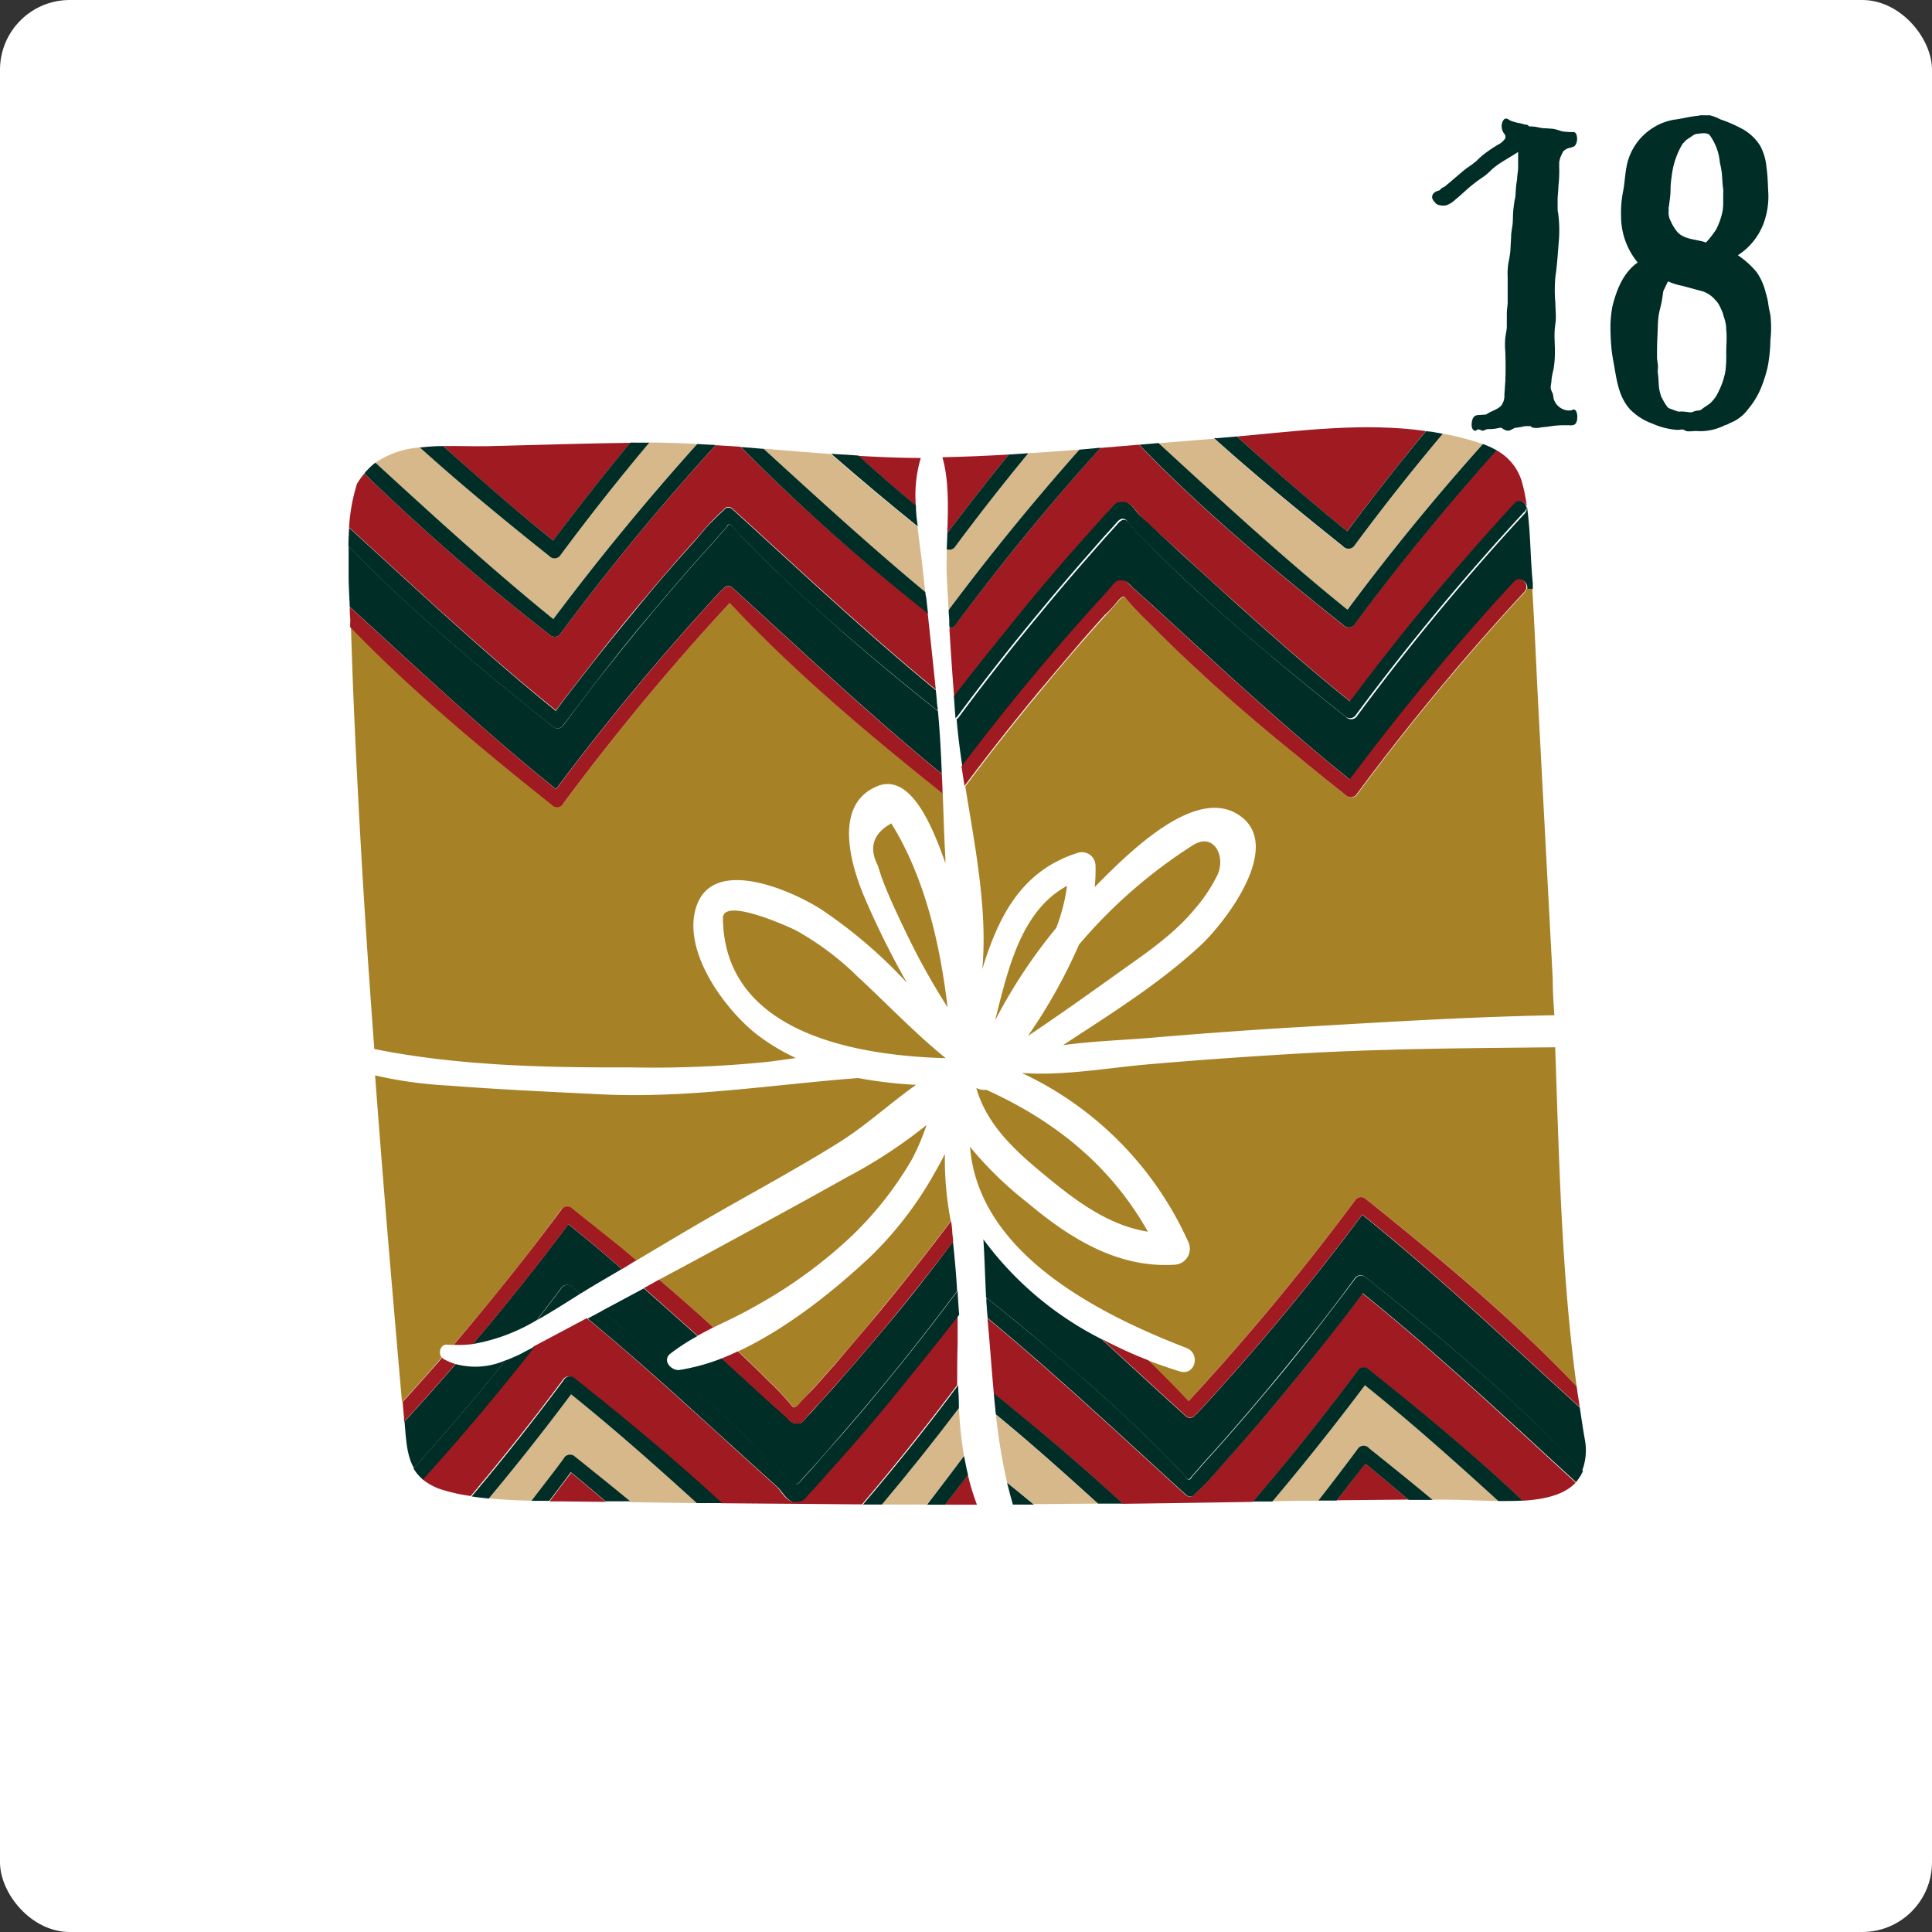 <svg xmlns="http://www.w3.org/2000/svg" viewBox="0 0 270 270"><rect x="0" y="0" width="270" height="270" fill="#333333" stroke="none"/><defs><style>.cls-1{fill:#fff;}.cls-2{fill:#002d26;}.cls-3{fill:#a78126;}.cls-4{fill:#d7b88b;}.cls-5{fill:#a01a22;}</style></defs><g id="Capa_2" data-name="Capa 2"><g id="Home"><rect class="cls-1" width="270" height="270" rx="9.75"/><path class="cls-2" d="M210.25,16.66c.28-.25.6.08.87.21a6.41,6.41,0,0,0,1.35.36l.65.18c.13,0,.28,0,.4.09s.08.14.29.17l.3,0,.57.06a7.45,7.45,0,0,0,1,.19c.46,0,.91.06,1.37.08a8.59,8.59,0,0,1,1.2.34,7.62,7.62,0,0,0,1.51.11.48.48,0,0,1,.55.38,1.71,1.71,0,0,1-.19,1.51c-.23.27-.78.28-1.09.43a1.53,1.53,0,0,0-.57.4,6,6,0,0,0-.45,1l-.11.46,0,.76a18.1,18.1,0,0,1-.1,2.53v-.12c0,.72-.12,1.43-.12,2.15l0,1.1c0,.06,0,.57.06.63a18.44,18.44,0,0,1,.08,4.33c-.12,1.54-.22,3.11-.45,4.65a20.31,20.31,0,0,0,0,3.74c0,.69.08,1.39.06,2.08,0,.48-.1.94-.14,1.42-.12,1.24.06,2.52,0,3.75a12.44,12.44,0,0,1-.19,2,10.55,10.55,0,0,0-.27,1.36c0,.41-.12.82-.12,1.23A2.81,2.81,0,0,0,217,55c.06.24.09.49.13.74A2.32,2.32,0,0,0,219,57.35a1.8,1.8,0,0,0,.52,0c.16,0,.17-.07.31-.11a.4.4,0,0,1,.42.19,1.82,1.82,0,0,1,.17,1c0,.33-.13.82-.46.94a1.51,1.51,0,0,1-.7.06h-.87a11.43,11.43,0,0,0-1.55.12l-.76.11c-.23,0-.46.06-.69.06a2.46,2.46,0,0,1-1.32,0c-.15-.12-.06-.17-.28-.17h-.29l-.37,0a10.92,10.92,0,0,1-1.37.24c-.36.11-.58.35-1,.41a1.85,1.85,0,0,1-.59-.18,1.92,1.92,0,0,1-.31-.23h-.3a6.12,6.12,0,0,1-1.41.18,1,1,0,0,0-.58.11c-.16.06-.4.18-.56.06a.85.85,0,0,0-.55-.12.42.42,0,0,1-.35.18c-.59-.18-.48-1.19-.32-1.6a.8.8,0,0,1,.77-.59l1.13-.08c.67-.49,1.54-.64,2.12-1.26a2.3,2.3,0,0,0,.43-1.54l.13-1.87c.06-1.36.05-2.72,0-4.08a10.72,10.72,0,0,1,0-2c.06-.52.2-1,.21-1.54V43.81c0-.5.1-1,.12-1.5,0-1.19,0-2.37,0-3.56a9.74,9.74,0,0,1,.1-2,15.64,15.64,0,0,0,.27-1.62l.11-2c0-.57.11-1.1.19-1.66s.05-1.26.1-1.89.14-1.16.22-1.74l0,.1a5,5,0,0,0,.12-.85,14.1,14.1,0,0,1,.21-2.05c0-.53.14-1.09.14-1.6v-2.2c-.76.5-1.56.95-2.33,1.44a10.6,10.6,0,0,0-1.41,1.06,7.39,7.39,0,0,1-1.25,1.06,20.58,20.58,0,0,0-2.39,1.88c-.46.4-.91.84-1.4,1.22a3.48,3.48,0,0,1-1.23.78c-.46.12-1.4.06-1.63-.44a1.1,1.1,0,0,1-.37-.58.81.81,0,0,1,.13-.56,1.13,1.13,0,0,1,.66-.42l.29-.11a1,1,0,0,1,.24-.26c.17-.13.37-.17.52-.31l.59-.49c.77-.65,1.53-1.32,2.31-1.95a16.67,16.67,0,0,0,1.44-1.06,11,11,0,0,1,1.36-1.18c.51-.38,1.05-.73,1.59-1.06a2.68,2.68,0,0,0,1.08-.92.7.7,0,0,0-.09-.59,1.7,1.7,0,0,1-.41-1.16,1.41,1.41,0,0,1,.36-.94Z"/><path class="cls-2" d="M238.12,16.11c.28,0,.54,0,.81,0a6,6,0,0,1,1.49.57,19.38,19.38,0,0,1,3.29,1.46A6.9,6.9,0,0,1,246,20.39a7.87,7.87,0,0,1,.87,3c.18,1.24.19,2.47.26,3.71a10.87,10.87,0,0,1-.39,3.26,9.09,9.09,0,0,1-3.87,5.31,12.2,12.2,0,0,1,2.64,2.38,8.53,8.53,0,0,1,1.26,2.9,9.38,9.38,0,0,1,.38,1.73c.06.47.19.92.27,1.39a15.72,15.72,0,0,1,0,3.43,23,23,0,0,1-.35,3.61,18.67,18.67,0,0,1-1.07,3.35,11.39,11.39,0,0,1-1.71,2.73,5.63,5.63,0,0,1-2.42,1.89.83.83,0,0,0-.34.19l-.49.17.1-.06a7.62,7.62,0,0,1-3.59.88,6.16,6.16,0,0,0-1.05,0,4.17,4.17,0,0,1-.79,0c-.21-.06-.39-.24-.6-.24s-.45.06-.7.06a10.43,10.43,0,0,1-3.49-.88,8.39,8.39,0,0,1-3.07-1.94c-1.68-1.81-1.92-4.22-2.34-6.55a22.17,22.17,0,0,1-.42-3.91,16.4,16.4,0,0,1,.25-4c.59-2.33,1.5-4.68,3.53-6.12a10.09,10.09,0,0,1-2.32-6.37,15.46,15.46,0,0,1,.31-3.72c.19-1.07.24-2.17.44-3.24a8.16,8.16,0,0,1,3.68-5.47,7.81,7.81,0,0,1,3.17-1.18c1.06-.14,2.09-.44,3.16-.51a1.55,1.55,0,0,1,.74-.07ZM232.3,41.7c-.11.88-.43,1.73-.53,2.61s-.09,1.75-.14,2.62-.06,2-.06,3c0,.4.11.78.13,1.19s-.07.75,0,1.11c.1.69.09,1.65.19,2.21a9.06,9.06,0,0,0,.33,1.16l0-.08a7.51,7.51,0,0,0,.73,1.26.77.77,0,0,0,.44.33l.68.25a2.69,2.69,0,0,0,.55.17,4.29,4.29,0,0,1,.8,0l.81.1c.24,0,.41-.1.64-.18a5.81,5.81,0,0,1,.71-.11,1.86,1.86,0,0,0,.41-.28c.33-.25.7-.44,1-.7a4.89,4.89,0,0,0,1.2-1.68,10.33,10.33,0,0,0,.93-2.76,16.31,16.31,0,0,0,.12-2.62c0-1.08.13-2.15,0-3.24a4.64,4.64,0,0,0-.13-1.12c-.11-.44-.28-.86-.38-1.31-.16-.29-.27-.63-.44-.92a2.87,2.87,0,0,0-.56-.77A4,4,0,0,0,238,40.73l-2.91-.79a7.88,7.88,0,0,1-1.44-.4c-.12,0-.49-.26-.57-.17l-.63,1.31Zm4.86-23c-.52.07-.85.51-1.34.71l.19-.07-.33.2-.46.48-.1.12a11.32,11.32,0,0,0-1.51,4.58,12.14,12.14,0,0,0-.15,1.8c0,.84-.15,1.66-.25,2.5v-.09c-.07.12,0,.34,0,.42a2.5,2.5,0,0,0,.26,1.52,6.71,6.71,0,0,0,.95,1.56c1,1.08,2.72,1,4,1.46a14,14,0,0,0,1.42-1.83,10.27,10.27,0,0,0,.78-2.06,6.3,6.3,0,0,0,.2-1.73l0-1.23a2.91,2.91,0,0,0,0-.58c-.11-.75-.12-1.5-.19-2.25a13.17,13.17,0,0,0-.28-1.5,7.61,7.61,0,0,0-1.42-3.83c-.37-.41-1.29-.23-1.78-.17Z"/><path class="cls-3" d="M124.56,115.07c-2.53,1.41-3.17,3.36-1.9,5.85.19.57.37,1.15.56,1.73q.91,2.4,2,4.72c1.07,2.3,2.16,4.59,3.35,6.82s2.5,4.45,3.86,6.6C131.37,131.87,129.23,122.56,124.56,115.07Z"/><path class="cls-4" d="M177.81,209.8l3.85-.07,2.58,0q2.77-3.54,5.46-7.16a1,1,0,0,1,1.6-.2c3,2.36,5.93,4.76,8.87,7.21l-2.3,0,4.12,0c2.09,0,4.74.15,7.4.19-6.07-5.53-12.2-11-18.64-16.18Q184.52,201.88,177.81,209.8Z"/><path class="cls-4" d="M212.8,209.68c-1,.07-2.08.07-3.14.06C210.72,209.75,211.77,209.75,212.8,209.68Z"/><path class="cls-5" d="M186.79,209.68h-1.26l11.29-.11c-2-1.7-4-3.41-6.07-5.07C189.45,206.25,188.12,208,186.79,209.68Z"/><path class="cls-3" d="M189.33,167.82a1,1,0,0,1,1.6-.21c10.17,8.1,20.42,16.67,29.41,26.14-2.11-15.51-2.45-31.64-3-47.39-12.27.12-24.51.19-36.76.93-6.7.4-13.4.87-20.08,1.45-5.8.5-11.88,1.64-17.7,1.21A47.54,47.54,0,0,1,166,173.42a2.24,2.24,0,0,1-1.91,3.33c-7.93.47-14.6-3.71-20.47-8.65a51.17,51.17,0,0,1-8.06-7.83c1.17,14.64,17.34,23.13,30.25,28.11,2,.78,1.24,3.92-.91,3.28-1.49-.44-3-1-4.46-1.53,1.91,1.87,3.8,3.77,5.62,5.72A340.18,340.18,0,0,0,189.33,167.82Z"/><path class="cls-4" d="M153.45,210.15c-4.67-4.24-9.41-8.42-14.27-12.47a80,80,0,0,0,1.56,9.5q1.88,1.51,3.74,3.06c-1,0-2,0-2.93,0l12.6-.12h-.7Z"/><path class="cls-4" d="M139.1,196.93c-.07-.67-.14-1.34-.2-2C139,195.59,139,196.26,139.1,196.93Z"/><path class="cls-3" d="M111.19,130c-1-.5-10.19-4.67-10.16-1.67.19,15.92,18.3,19.2,31.14,19.55-4.38-3.54-8.18-7.58-12.34-11.42A39.77,39.77,0,0,0,111.19,130Z"/><path class="cls-4" d="M97.44,62.05c-2.78-.14-5.56-.24-8.35-.2.55,0,1.1,0,1.65,0q-6.4,7.65-12.36,15.65a1,1,0,0,1-1.6.21c-6.1-4.86-12.23-9.89-18.1-15.18a12.8,12.8,0,0,0-6.21,2.12c8.14,7.47,16.22,14.91,24.86,21.86Q86.81,73.82,97.44,62.05Z"/><path class="cls-3" d="M107.35,148.39c1.28-.16,2.57-.35,3.87-.53a29.76,29.76,0,0,1-5.17-3.08c-4.6-3.45-10.85-11.84-8.72-18.13,2.37-7,13.17-2.27,17.41.42a67.57,67.57,0,0,1,12,10.27,119.27,119.27,0,0,1-6-12.11c-1.88-4.49-4.27-12.76,1.79-15.33,5-2.14,8.12,6.66,9.6,10.73,0-.78-.06-1.56-.1-2.32-.11-2.5-.19-5-.28-7.46C121.4,102.61,111,93.89,102,84.22a338.52,338.52,0,0,0-23.23,28,1,1,0,0,1-1.6.21C67.45,104.73,57.66,96.57,49,87.61c0-.46,0-.92,0-1.38.14,4.1.26,8.2.44,12.3q.78,18,2,35.92.42,6.08.87,12.15c11.65,2.34,23.83,2.61,35.68,2.57A159.67,159.67,0,0,0,107.35,148.39Z"/><path class="cls-4" d="M51.12,65.92a3,3,0,0,1,.24-.26A3,3,0,0,0,51.12,65.92Z"/><path class="cls-4" d="M48.67,76.32q0-1.2.09-2.37Q48.69,75.12,48.67,76.32Z"/><path class="cls-2" d="M100.71,82.6a1.12,1.12,0,0,1,.32-.23.85.85,0,0,1,1.34-.23c9.68,8.81,19.11,17.72,29.25,26-.13-3.28-.3-6.55-.65-9.84,0,.36.06.72.09,1.08l-.65-.52q-3.89-3.11-7.69-6.29T115.15,86q-3.72-3.32-7.3-6.79c-1.18-1.16-2.36-2.33-3.51-3.51-.57-.59-1.15-1.19-1.71-1.79-.16-.16-.37-.59-.61-.63s-.38.31-.54.49l-.51.55-1,1.16-2.1,2.33q-3.34,3.76-6.59,7.64t-6.37,7.83q-3.12,3.94-6.11,8a1,1,0,0,1-1.6.2c-9.82-7.82-19.72-16.08-28.48-25.16,0,1.37,0,2.77,0,4.22s.11,2.83.15,4.25c9.5,8.67,18.79,17.41,28.83,25.49A343.87,343.87,0,0,1,100.71,82.6Z"/><path class="cls-4" d="M128.83,78.42c-.18-1.49-.42-3.13-.61-4.81-4.07-3.3-8.13-6.67-12.1-10.15h0c-3.14-.23-6.28-.5-9.41-.76,7.42,6.81,14.82,13.59,22.58,20C129.15,81.29,129,79.85,128.83,78.42Z"/><path class="cls-4" d="M207.2,62.05a13.42,13.42,0,0,1,1.76.79A13.42,13.42,0,0,0,207.2,62.05Z"/><path class="cls-4" d="M134.81,109.67c-.12-.73-.23-1.46-.34-2.19C134.58,108.21,134.69,108.94,134.81,109.67Z"/><path class="cls-5" d="M103.5,62.44c-1.16-.09-2.32-.15-3.49-.22A335.79,335.79,0,0,0,78.38,88.48a1,1,0,0,1-1.6.2,312.86,312.86,0,0,1-25.85-22.5,7.41,7.41,0,0,0-.76,1,2.68,2.68,0,0,1-.26.37,25.44,25.44,0,0,0-1.13,6.15c9.53,8.7,18.85,17.47,28.92,25.58-.08-.07,5.61-7.31,6.13-8q3.14-4,6.38-7.82c2.16-2.57,4.36-5.12,6.6-7.62.92-1,1.8-2.1,2.75-3.1.48-.49,1-1,1.48-1.42.19-.17.3-.39.57-.45a.83.83,0,0,1,.76.22c9.41,8.56,18.59,17.21,28.41,25.28q-.56-5.38-1.14-10.75A280.08,280.08,0,0,1,103.5,62.44Z"/><path class="cls-4" d="M161.86,61.92c8.66,8,17.23,15.9,26.41,23.29q9-12,18.93-23.16a37.81,37.81,0,0,0-4.32-1.2c-.41-.1-.83-.15-1.25-.23q-6.37,7.6-12.31,15.58a1,1,0,0,1-1.6.21c-6.08-4.84-12.19-9.86-18.05-15.13l.45,0c-3.24.25-6.47.52-9.71.8h0Z"/><path class="cls-5" d="M212.79,67.73a7.32,7.32,0,0,0-3.66-4.8c-7,7.78-13.59,15.85-19.81,24.24a1,1,0,0,1-1.6.2c-9.84-7.84-19.77-16.12-28.54-25.22l1.23-.11h0l-7,.59.33,0q-10.69,11.9-20.26,24.73a1.08,1.08,0,0,1-.8.48c.19,3.19.41,6.37.66,9.56,2.12-2.9,10.11-12.74,11-13.76q3-3.54,6-7c1-1.17,2.06-2.33,3.1-3.48C154,72.54,154.5,72,155,71.4s.8-1.12,1.46-1.16a2.91,2.91,0,0,1,.93,0c.9.22,1.44,1.35,2.07,2s1.3,1.22,2,1.81l3.88,3.52c2.31,2.12,4.63,4.25,7,6.35,4.66,4.22,9.38,8.38,14.24,12.38.7.58,1.41,1.15,2.13,1.73a344.11,344.11,0,0,1,23-27.69,1,1,0,0,1,1.68.55h0A21.8,21.8,0,0,0,212.79,67.73Z"/><path class="cls-2" d="M213.41,70.88h-.08a1,1,0,0,1-.24.88A337.53,337.53,0,0,0,189.7,100a1,1,0,0,1-1.6.2q-3.22-2.55-6.4-5.16c-4.75-3.89-9.43-7.87-13.94-12-2.24-2.07-4.45-4.19-6.6-6.37-1-1.06-2.21-2.11-3.15-3.27-.28-.35-.52-.81-1-.75s-.81.58-1.11.9l-1.51,1.66-3,3.42q-3,3.44-5.93,7-5.94,7.14-11.47,14.6a1.13,1.13,0,0,1-.3.28c.18,2.19.47,4.43.81,6.69,3.24-4.27,6.56-8.49,10-12.61q3-3.59,6.07-7.09c1-1.16,2.06-2.32,3.11-3.47.52-.58,1-1.16,1.57-1.73.38-.41.74-1,1.33-1.08a1.94,1.94,0,0,1,.54,0c.58.13.82.55,1.22.92.88.82,1.78,1.59,2.66,2.39l3.48,3.19q3.47,3.18,6.94,6.35c4.65,4.22,9.34,8.38,14.17,12.39.26.22,3.15,2.56,3.15,2.57a345.86,345.86,0,0,1,23-27.69c.76-.82,1.9.1,1.68,1h.79c0-.28,0-.56,0-.84C213.85,77.86,213.91,74.37,213.41,70.88Z"/><path class="cls-3" d="M217,136.85q-1-18.85-2-37.73c-.29-5.61-.52-11.23-.86-16.84h-.79a1.1,1.1,0,0,1-.24.45,339,339,0,0,0-23.39,28.21,1,1,0,0,1-1.6.21q-3.47-2.76-6.89-5.57c-4.74-3.89-9.4-7.87-13.89-12q-3.36-3.12-6.58-6.38a44.68,44.68,0,0,1-3.16-3.3c-.28-.35-.36-.65-.83-.36a4.27,4.27,0,0,0-.71.76c-.53.57-1,1.15-1.57,1.72q-1.56,1.72-3.09,3.48-3.07,3.5-6,7.08-5.43,6.52-10.5,13.33c1.37,8.47,3.13,17.25,2.38,25.51,2.22-7.2,5.38-13.77,13.43-16.26a1.9,1.9,0,0,1,2.39,1.81,21.3,21.3,0,0,1-.12,3c4.63-4.68,13.72-13.85,19.85-10.26,7,4.12-1.6,15.22-5.09,18.45-5.82,5.38-12.56,9.56-19.18,13.9,4-.54,8.09-.69,12-1q10-.86,20.08-1.47c12.18-.71,24.39-1.48,36.59-1.71C217.09,140.16,217,138.5,217,136.85Z"/><path class="cls-4" d="M132.31,76.79c0,1.24-.05,2.45,0,3.57.09,2.11.23,4.21.35,6.32,0-.48-.05-1-.08-1.44q8.67-11.58,18.27-22.4h0c-2.38.19-4.76.35-7.14.5q-5.25,6.39-10.19,13A1,1,0,0,1,132.31,76.79Z"/><path class="cls-5" d="M61.94,62.34c5,4.52,10.1,9,15.39,13.21q5.22-7,10.77-13.68l1,0c-7,.08-14.1.31-21.14.49C66.13,62.39,64.05,62.3,61.94,62.34Z"/><path class="cls-5" d="M119.93,63.7h0q4,3.54,8.06,7a18.44,18.44,0,0,1,.69-6.7C125.75,64,122.84,63.87,119.93,63.7Z"/><path class="cls-5" d="M172.86,61c5,4.52,10.11,9,15.41,13.24q5.34-7.14,11-14C190.57,59,181.62,60.21,172.86,61Z"/><path class="cls-5" d="M132.39,74.34l.08.07c2.76-3.69,5.61-7.31,8.51-10.89-3.09.18-6.19.32-9.28.38C132.6,67,132.52,70.75,132.39,74.34Z"/><path class="cls-3" d="M110.5,196.21c.28.35.36.65.83.35a3.89,3.89,0,0,0,.71-.75l1.57-1.73q1.56-1.72,3.09-3.47,3.08-3.5,6-7.08,5.25-6.32,10.17-12.9a45.37,45.37,0,0,1-.82-9.34c-.46.9-.94,1.77-1.4,2.57a50.91,50.91,0,0,1-9,11.75c-5,4.69-11.57,10-18.48,13.24,1.41,1.35,2.82,2.67,4.18,4.06A42.79,42.79,0,0,1,110.5,196.21Z"/><path class="cls-4" d="M66,187.84c-.44,0-.89.09-1.33.11C65.15,187.93,65.6,187.89,66,187.84Z"/><path class="cls-3" d="M105.77,182.42a66.4,66.4,0,0,0,11.94-8.48,48.33,48.33,0,0,0,9.78-12,33,33,0,0,0,2-4.72,68.89,68.89,0,0,1-11.12,7.29c-6.72,3.77-13.5,7.43-20.27,11.11-2,1.08-4,2.15-6,3.22q3.86,3.27,7.58,6.68C101.73,184.53,103.82,183.56,105.77,182.42Z"/><path class="cls-5" d="M132.06,210.28h4.47a31.51,31.51,0,0,1-1.27-4.18C134.21,207.51,133.13,208.89,132.06,210.28Z"/><path class="cls-4" d="M134.56,203.7a1.37,1.37,0,0,1,.17-.17h0a56.37,56.37,0,0,1-.72-6.75q-5.22,6.87-10.76,13.48l8.61,0h-2.32Q132.09,207,134.56,203.7Z"/><path class="cls-4" d="M59.13,206.73h0s0,0-.07-.06Z"/><path class="cls-4" d="M76.77,209.78h0Z"/><path class="cls-4" d="M75.58,209.76h0Z"/><path class="cls-4" d="M75.58,209.76h0Z"/><path class="cls-5" d="M84.67,209.89c-1.61-1.37-3.21-2.74-4.86-4.07-1,1.33-2,2.64-3,4l1.62,0Z"/><path class="cls-4" d="M67.11,209.28l.26,0-.25,0Z"/><path class="cls-4" d="M80.36,203.66c2.58,2.06,5.18,4.15,7.75,6.27l9.27.13c-5.73-5.2-11.51-10.33-17.57-15.2q-5.55,7.42-11.48,14.54c2,.19,4,.28,6,.33,1.51-1.94,3-3.89,4.48-5.87A1,1,0,0,1,80.36,203.66Z"/><path class="cls-4" d="M74.28,209.74l1.21,0h0l-1.21,0Z"/><path class="cls-4" d="M68.31,209.42l0,0-1-.09Z"/><path class="cls-4" d="M66.9,209.25c-.33,0-.64-.11-1-.16l0,0C66.23,209.18,66.57,209.21,66.9,209.25Z"/><path class="cls-4" d="M67.12,209.27l-.22,0,.21,0Z"/><path class="cls-4" d="M58.29,205.88a5.81,5.81,0,0,0,.78.79,5.78,5.78,0,0,1-.77-.8Z"/><path class="cls-2" d="M221.47,201.09c-.26-1.46-.47-2.92-.69-4.39h0c-10.05-9.14-19.81-18.41-30.4-26.93a343.73,343.73,0,0,1-23,27.68,1,1,0,0,1-.32.23.85.85,0,0,1-1.34.24c-4-3.6-7.86-7.2-11.79-10.78h0a46.52,46.52,0,0,1-16.5-13.94c.18,2.81.24,5.58.38,8.13q3.8,3,7.55,6.17t7.56,6.51q3.72,3.33,7.3,6.8c1.18,1.15,2.36,2.32,3.51,3.51.57.59,1.15,1.19,1.71,1.79.16.16.37.59.61.63s.37-.31.54-.49l.51-.56,1-1.16c.71-.77,1.4-1.54,2.1-2.32q3.35-3.78,6.59-7.64t6.37-7.83q3.12-3.94,6.11-8a1,1,0,0,1,1.6-.21c10.48,8.35,21.06,17.2,30.24,27A8.09,8.09,0,0,0,221.47,201.09Z"/><path class="cls-2" d="M137.9,182.76l0-.37c0,.12,0,.24,0,.36Z"/><path class="cls-2" d="M137.87,182.39c0-.34,0-.69-.05-1h0C137.82,181.7,137.85,182,137.87,182.39Z"/><path class="cls-2" d="M123.67,185.57q-3,3.59-6.07,7.08c-1,1.17-2.06,2.33-3.11,3.48-.52.58-1,1.15-1.57,1.72-.38.42-.74,1.05-1.33,1.09a1.94,1.94,0,0,1-.54-.05c-.58-.12-.82-.54-1.22-.92-.88-.81-1.78-1.58-2.66-2.39l-3.48-3.18-2.81-2.57A28.66,28.66,0,0,1,95,191.45c-1.16.18-2.52-1.32-1.32-2.27a28.28,28.28,0,0,1,3.79-2.46l-.74-.67q-3.36-3-6.75-6l-5.92,3.17,2.3,1.86c4.75,3.89,9.43,7.87,13.94,12,2.24,2.08,4.45,4.2,6.6,6.38a44.21,44.21,0,0,1,3.15,3.27c.28.34.52.81,1.05.75s.81-.58,1.11-.91c.51-.55,1-1.1,1.51-1.66q1.53-1.69,3-3.42,3-3.43,5.93-6.95,5.75-6.92,11.11-14.13c-.13-2.3-.34-4.59-.58-6.89C130.14,177.59,127,181.63,123.67,185.57Z"/><path class="cls-2" d="M86.91,177.36c-1.44-1.24-2.87-2.49-4.33-3.7l-3.15-2.58c-4.27,5.73-8.74,11.3-13.35,16.75A25.94,25.94,0,0,0,75,184.5c1.12-1.47,2.26-2.92,3.36-4.41a1,1,0,0,1,1.6-.21l1.14.92h0l1.06-.65c2.1-1.27,4.24-2.49,6.35-3.75C88,176.72,87.44,177,86.91,177.36Z"/><path class="cls-2" d="M58.3,205.87c-.11-.14-.21-.29-.31-.44.1.15.19.31.3.45Z"/><path class="cls-2" d="M63.68,190.63c-2.35,2.72-4.73,5.41-7.18,8.06l0-.44c.24,2.72.29,5.08,1.35,6.92q6.62-7.35,12.81-15.07h0A10.46,10.46,0,0,1,63.68,190.63Z"/><path class="cls-2" d="M58,205.43c-.05-.09-.12-.17-.17-.26h0A2.4,2.4,0,0,0,58,205.43Z"/><path class="cls-5" d="M156.9,210.12h0l-2.26,0Z"/><path class="cls-5" d="M154.15,210.15h0Z"/><path class="cls-5" d="M190.38,180.74c.08.07-5.61,7.3-6.13,8q-3.13,3.95-6.38,7.81t-6.6,7.63c-.92,1-1.8,2.09-2.75,3.09-.48.5-1,1-1.48,1.43-.19.17-.3.38-.57.45a.86.86,0,0,1-.76-.22c-9.19-8.36-18.16-16.79-27.72-24.7,0-.45-.06-.95-.09-1.43h0c0,.49.06,1,.1,1.45.34,3.58.57,7.06.89,10.51,6.11,4.92,12.21,10,18,15.4q9.12-.12,18.23-.27c5.06-5.92,9.94-12,14.58-18.25a1,1,0,0,1,1.6-.21c7.29,5.81,14.62,11.86,21.5,18.3,3-.18,5.81-.81,7.4-2.53C210.36,198.17,200.77,189.1,190.38,180.74Z"/><path class="cls-5" d="M123.74,196.45q-3,3.56-6,7c-1,1.16-2.06,2.32-3.1,3.48l-1.57,1.72c-.42.45-.8,1.11-1.46,1.16H111a2.09,2.09,0,0,1-.35,0c-.9-.23-1.44-1.35-2.07-2l-2-1.81c-1.29-1.17-2.59-2.33-3.88-3.51q-3.47-3.19-7-6.36c-4.49-4.06-9-8.06-13.7-11.91l-7,3.72-.4.21h0q-7.47,9.56-15.6,18.55a8.35,8.35,0,0,0,2.91,1.53,25.07,25.07,0,0,0,3.88.84c4.43-5.27,8.72-10.65,12.83-16.19a1,1,0,0,1,1.6-.21c7,5.54,13.94,11.3,20.55,17.41l10.11.08,9.58.08q6.91-8.13,13.31-16.68c0-1.91,0-3.79.06-5.62,0-1.43,0-2.85,0-4.27C131.14,187.37,124.51,195.53,123.74,196.45Z"/><path class="cls-3" d="M62,189.93c-.91-.49-.56-2.17.55-2,.26,0,.52,0,.78.05,5.23-6.1,10.27-12.36,15-18.81a1,1,0,0,1,1.6-.21q3.47,2.76,6.89,5.56c.68.56,1.35,1.14,2,1.7,3.5-2.08,7-4.18,10.51-6.2,6-3.45,12.13-6.74,18-10.41,3.73-2.34,7.07-5.45,10.69-8a62.38,62.38,0,0,1-8.1-.95c-12,.91-23.88,2.88-36,2.27-7.09-.35-14.18-.67-21.26-1.22a59.26,59.26,0,0,1-10.24-1.42q1,13.36,2.13,26.72.8,9.47,1.63,18.92,2.79-3,5.51-6.17A1,1,0,0,0,62,189.93Z"/><path class="cls-3" d="M167,127a22.08,22.08,0,0,0,3.16-4.77c1.16-2.58-.53-6-3.5-4.08A70.49,70.49,0,0,0,150.8,132a74.84,74.84,0,0,1-7.14,12.77c4.76-3.17,9.44-6.54,14.06-9.84C161,132.62,164.42,130.14,167,127Z"/><path class="cls-3" d="M139.07,142.6a73.19,73.19,0,0,1,8.54-12.92,25.83,25.83,0,0,0,1.51-5.88C142.74,127.26,140.9,135.26,139.07,142.6Z"/><path class="cls-3" d="M146.84,164.91c4.13,3.38,8.45,6.4,13.58,7.22-5.13-9.12-12.88-15.44-22.58-19.83a2.34,2.34,0,0,1-1.4-.26C138,157.6,142.51,161.37,146.84,164.91Z"/><polygon class="cls-2" points="103.5 62.44 103.5 62.44 103.52 62.44 103.5 62.44"/><path class="cls-2" d="M129.31,82.73h0c0,.24.05.48.08.71C129.36,83.21,129.34,83,129.31,82.73Z"/><path class="cls-2" d="M51.36,65.66a7.49,7.49,0,0,1,1.11-1A7.49,7.49,0,0,0,51.36,65.66Z"/><path class="cls-2" d="M100,62.19l-2.59-.14,2.57.17Z"/><path class="cls-2" d="M50.9,66.16l0,0c.06-.08.12-.18.19-.26C51.05,66,51,66.07,50.9,66.16Z"/><path class="cls-2" d="M132.72,87.81h0c0-.38,0-.75-.07-1.13C132.67,87.06,132.69,87.43,132.72,87.81Z"/><path class="cls-2" d="M129.31,82.73c-7.76-6.44-15.16-13.22-22.58-20h0l-3.18-.26h0a280.08,280.08,0,0,0,26.14,23.27c-.08-.76-.17-1.51-.25-2.27C129.36,83.21,129.34,83,129.31,82.73Z"/><path class="cls-2" d="M97.44,62.05Q86.84,73.83,77.33,86.52c-8.64-7-16.72-14.39-24.86-21.86h0a7.49,7.49,0,0,0-1.11,1,3,3,0,0,0-.24.26c-.07.08-.13.18-.19.26a312.86,312.86,0,0,0,25.85,22.5,1,1,0,0,0,1.6-.2A335.79,335.79,0,0,1,100,62.22l-2.57-.17Z"/><path class="cls-2" d="M150.85,62.84h0q-9.6,10.81-18.27,22.4c0,.48.06,1,.08,1.44s0,.75.07,1.13a1.08,1.08,0,0,0,.8-.48q9.54-12.85,20.26-24.73l-.33,0Z"/><path class="cls-2" d="M209,62.84a13.42,13.42,0,0,0-1.76-.79h0q-10,11.17-18.93,23.16c-9.18-7.39-17.75-15.34-26.41-23.29l-2.68.23c8.77,9.1,18.7,17.38,28.54,25.22a1,1,0,0,0,1.6-.2c6.22-8.39,12.85-16.46,19.81-24.24Z"/><path class="cls-2" d="M209.14,62.92l-.18-.08.17.09Z"/><polygon class="cls-3" points="127.99 70.66 127.99 70.66 127.99 70.66 127.99 70.66"/><polygon class="cls-3" points="58.68 62.54 58.68 62.54 58.68 62.54 58.68 62.54"/><polygon class="cls-3" points="48.67 76.33 48.67 76.33 48.67 76.33 48.67 76.33"/><path class="cls-3" d="M130.78,96.46h0c.07.6.13,1.21.19,1.82C130.91,97.67,130.85,97.06,130.78,96.46Z"/><path class="cls-3" d="M48.77,73.74a1.48,1.48,0,0,1,0,.21,1.36,1.36,0,0,0,0-.2Z"/><path class="cls-3" d="M141,63.52h0l2.73-.18Z"/><path class="cls-3" d="M172.86,61c-.92.09-1.83.18-2.74.24l2.74-.23Z"/><path class="cls-3" d="M199.33,60.2l0,0c.36.06.73.08,1.1.14C200,60.33,199.68,60.25,199.33,60.2Z"/><path class="cls-3" d="M133.38,97.37c.07,1,.13,1.94.21,2.91-.08-1-.14-1.94-.21-2.91Z"/><path class="cls-2" d="M128,70.66h0q-4.08-3.42-8.06-7h0l-3.78-.24h0c4,3.48,8,6.85,12.1,10.15C128.12,72.63,128,71.65,128,70.66Z"/><path class="cls-2" d="M78.38,77.51q5.94-8,12.36-15.65c-.55,0-1.1,0-1.65,0l-1,0q-5.55,6.71-10.77,13.68C72,71.3,67,66.86,61.94,62.34h0c-1.09,0-2.19.08-3.26.2h0c5.87,5.29,12,10.32,18.1,15.18A1,1,0,0,0,78.38,77.51Z"/><path class="cls-2" d="M130.78,96.46c-9.82-8.07-19-16.72-28.41-25.28a.83.83,0,0,0-.76-.22c-.27.06-.38.28-.57.45-.51.45-1,.93-1.48,1.42-1,1-1.83,2.07-2.75,3.1-2.24,2.5-4.44,5-6.6,7.62s-4.29,5.18-6.38,7.82c-.52.65-6.21,7.89-6.13,8C67.63,91.22,58.31,82.45,48.78,73.75a1.36,1.36,0,0,1,0,.2q-.07,1.17-.09,2.37h0c8.76,9.08,18.66,17.34,28.48,25.16a1,1,0,0,0,1.6-.2q3-4,6.11-8t6.37-7.83q3.24-3.87,6.59-7.64l2.1-2.33,1-1.16.51-.55c.16-.18.24-.54.54-.49s.45.47.61.63c.56.6,1.14,1.2,1.71,1.79,1.15,1.18,2.33,2.35,3.51,3.51q3.57,3.48,7.3,6.79t7.57,6.52q3.81,3.18,7.69,6.29l.65.52c0-.36-.05-.72-.09-1.08C130.91,97.67,130.85,97.06,130.78,96.46Z"/><path class="cls-2" d="M143.71,63.34l-2.73.18c-2.9,3.58-5.75,7.2-8.51,10.89l-.08-.07h0c0,.82-.06,1.63-.08,2.43h0a1,1,0,0,0,1.21-.42Q138.45,69.72,143.71,63.34Z"/><path class="cls-2" d="M189.32,76.2q5.93-8,12.31-15.58l-1.24-.23c-.37-.06-.74-.08-1.1-.14q-5.68,6.85-11,14C183,70,177.89,65.53,172.86,61l-2.74.23-.45,0c5.86,5.27,12,10.29,18.05,15.13A1,1,0,0,0,189.32,76.2Z"/><path class="cls-2" d="M211.65,70.33a344.11,344.11,0,0,0-23,27.69c-.72-.58-1.43-1.15-2.13-1.73-4.86-4-9.58-8.16-14.24-12.38-2.33-2.1-4.65-4.23-7-6.35L161.44,74c-.66-.59-1.31-1.19-2-1.81s-1.17-1.73-2.07-2a2.91,2.91,0,0,0-.93,0c-.66,0-1,.7-1.46,1.16s-1.05,1.14-1.57,1.72c-1,1.15-2.08,2.31-3.1,3.48q-3.06,3.47-6,7c-.85,1-8.84,10.86-11,13.76.07,1,.13,1.94.21,2.91,0,0,0,.09,0,.14a1.13,1.13,0,0,0,.3-.28q5.52-7.45,11.47-14.6,2.91-3.53,5.93-7l3-3.42,1.51-1.66c.3-.32.62-.85,1.11-.9s.77.4,1,.75c.94,1.16,2.1,2.21,3.15,3.27,2.15,2.18,4.36,4.3,6.6,6.37,4.51,4.16,9.19,8.14,13.94,12q3.18,2.61,6.4,5.16a1,1,0,0,0,1.6-.2,337.53,337.53,0,0,1,23.39-28.22C214,70.8,212.54,69.37,211.65,70.33Z"/><path class="cls-2" d="M138.88,194.71a1.23,1.23,0,0,0,0,.2,1.23,1.23,0,0,1,0-.2Z"/><path class="cls-2" d="M139.17,197.67h0c0-.25-.05-.5-.08-.75C139.13,197.18,139.15,197.43,139.17,197.67Z"/><polygon class="cls-2" points="212.8 209.68 212.8 209.68 212.8 209.68 212.8 209.68"/><path class="cls-2" d="M177.81,209.8h0l-2.69,0Z"/><path class="cls-2" d="M209.41,209.75h0Z"/><path class="cls-2" d="M120.6,210.26h0Z"/><path class="cls-2" d="M134,196.77c0-1.06-.09-2.13-.1-3.19h0c0,1.06.05,2.13.1,3.2Z"/><path class="cls-2" d="M97.38,210.06l.89,0-.89,0Z"/><path class="cls-2" d="M138.9,194.91c.06.68.13,1.35.2,2,0,.25.05.5.08.75,4.86,4,9.6,8.23,14.27,12.47l3.45,0c-5.8-5.38-11.9-10.49-18-15.41A1.23,1.23,0,0,0,138.9,194.91Z"/><path class="cls-2" d="M191.3,191.38a1,1,0,0,0-1.6.21c-4.64,6.26-9.52,12.33-14.58,18.25l2.69,0q6.7-7.94,12.94-16.25c6.44,5.18,12.57,10.65,18.64,16.18h.27c1.06,0,2.11,0,3.14-.06h0C205.92,203.24,198.59,197.19,191.3,191.38Z"/><path class="cls-2" d="M120.6,210.26h2.65q5.55-6.6,10.76-13.48c0-1.07-.09-2.14-.1-3.2Q127.52,202.15,120.6,210.26Z"/><path class="cls-2" d="M78.76,192.9q-6.18,8.32-12.85,16.23c.78.12,1.59.21,2.4.29q5.94-7.12,11.5-14.56c6.06,4.87,11.84,10,17.57,15.2l.89,0,2.64,0c-6.61-6.11-13.6-11.87-20.55-17.41A1,1,0,0,0,78.76,192.9Z"/><path class="cls-2" d="M100.91,210.1h0l-2.64,0Z"/><path class="cls-3" d="M140.74,207.18c.24,1,.51,2,.81,3.09-.3-1-.57-2.06-.81-3.09Z"/><path class="cls-3" d="M184.24,209.71l1.29,0-1.29,0Z"/><path class="cls-3" d="M196.82,209.58h0Z"/><path class="cls-3" d="M135.26,206.11c-.2-.85-.38-1.71-.53-2.58.15.87.33,1.73.53,2.58Z"/><path class="cls-3" d="M88.11,209.93h0l-3.44,0Z"/><path class="cls-3" d="M134,183.69c0-1.1-.07-2.2-.14-3.29.07,1.09.11,2.19.14,3.29Z"/><path class="cls-3" d="M84.08,183.18l-2,1.06,2-1.06Z"/><path class="cls-2" d="M141.55,210.27c1,0,1.95,0,2.93,0q-1.86-1.55-3.74-3.06C141,208.21,141.25,209.23,141.55,210.27Z"/><path class="cls-2" d="M189.7,202.55q-2.69,3.62-5.46,7.16l1.29,0h1.26c1.33-1.71,2.66-3.43,4-5.17,2.06,1.66,4.07,3.37,6.07,5.07h1.05l2.3,0c-2.94-2.45-5.91-4.85-8.87-7.21A1,1,0,0,0,189.7,202.55Z"/><path class="cls-2" d="M190.93,178.57a1,1,0,0,0-1.6.21q-3,4-6.11,8t-6.37,7.83q-3.24,3.87-6.59,7.64c-.7.78-1.39,1.55-2.1,2.32l-1,1.16-.51.56c-.17.18-.24.53-.54.49s-.45-.47-.61-.63c-.56-.6-1.14-1.2-1.71-1.79-1.15-1.19-2.33-2.36-3.51-3.51q-3.57-3.48-7.3-6.8t-7.56-6.51q-3.75-3.14-7.57-6.18c0,1,.11,1.95.19,2.85,9.56,7.91,18.53,16.34,27.72,24.7a.86.86,0,0,0,.76.22c.27-.07.38-.28.57-.45.51-.46,1-.93,1.48-1.43.95-1,1.83-2.06,2.75-3.09q3.36-3.76,6.6-7.63t6.38-7.81c.52-.66,6.21-7.89,6.13-8,10.39,8.36,20,17.43,29.82,26.41h0a4,4,0,0,0,.35-.46c.08-.12.17-.24.25-.37a6.24,6.24,0,0,0,.37-.73h0C212,195.77,201.41,186.92,190.93,178.57Z"/><path class="cls-2" d="M134.73,203.53a1.37,1.37,0,0,0-.17.17q-2.48,3.31-5,6.58h2.52c1.07-1.39,2.15-2.77,3.2-4.17-.2-.85-.38-1.71-.53-2.58Z"/><path class="cls-2" d="M78.76,203.86c-1.47,2-3,3.93-4.48,5.88l2.49,0c1-1.32,2-2.63,3-4,1.65,1.33,3.25,2.7,4.86,4.07l3.44,0c-2.57-2.12-5.17-4.21-7.75-6.27A1,1,0,0,0,78.76,203.86Z"/><path class="cls-2" d="M133.82,180.4q-5.35,7.2-11.11,14.13-2.91,3.53-5.93,6.95-1.52,1.72-3,3.42c-.5.56-1,1.11-1.51,1.66-.3.33-.62.86-1.11.91s-.77-.41-1.05-.75a44.21,44.21,0,0,0-3.15-3.27c-2.15-2.18-4.36-4.3-6.6-6.38-4.51-4.16-9.19-8.14-13.94-12l-2.3-1.86-2,1.06c4.67,3.85,9.21,7.85,13.7,11.91q3.49,3.16,7,6.36c1.29,1.18,2.59,2.34,3.88,3.51l2,1.81c.63.61,1.17,1.73,2.07,2a2.91,2.91,0,0,0,.93,0c.66-.05,1-.71,1.46-1.16l1.57-1.72c1-1.16,2.08-2.32,3.1-3.48q3.06-3.47,6-7c.77-.92,7.4-9.08,10.22-12.76C133.93,182.59,133.89,181.49,133.82,180.4Z"/><path class="cls-2" d="M74.74,188.17c-.63.33-1.26.66-1.9,1l-.23.12c-.66.31-1.32.6-2,.85h0q-6.19,7.72-12.82,15.07a5.69,5.69,0,0,0,1.32,1.56q8.13-9,15.61-18.56Z"/><path class="cls-2" d="M78.13,182.66h0L80.78,181l.33-.21h0L80,179.88a1,1,0,0,0-1.6.21c-1.1,1.49-2.24,2.94-3.36,4.41h0C76.08,183.91,77.12,183.29,78.13,182.66Z"/><path class="cls-5" d="M78.75,112.25a338.52,338.52,0,0,1,23.23-28c9,9.67,19.42,18.39,29.74,26.63h0c0-.91-.06-1.81-.1-2.72h0c-10.14-8.26-19.57-17.17-29.25-26a.85.85,0,0,0-1.34.23,1.12,1.12,0,0,0-.32.23,343.87,343.87,0,0,0-23,27.69c-10-8.08-19.33-16.82-28.83-25.49h0c0,.48,0,1,.05,1.43s0,.92,0,1.38c8.69,9,18.48,17.12,28.18,24.85A1,1,0,0,0,78.75,112.25Z"/><path class="cls-5" d="M156,84.26a4.27,4.27,0,0,1,.71-.76c.47-.29.55,0,.83.36a44.68,44.68,0,0,0,3.16,3.3q3.21,3.27,6.58,6.38c4.49,4.17,9.15,8.15,13.89,12q3.42,2.82,6.89,5.57a1,1,0,0,0,1.6-.21,339,339,0,0,1,23.39-28.21c.88-1-.55-2.4-1.44-1.44a345.86,345.86,0,0,0-23,27.69s-2.89-2.35-3.15-2.57c-4.83-4-9.52-8.17-14.17-12.39q-3.48-3.17-6.94-6.35l-3.48-3.19c-.88-.8-1.78-1.57-2.66-2.39-.4-.37-.64-.79-1.22-.92a1.94,1.94,0,0,0-.54,0c-.59,0-1,.67-1.33,1.08-.53.57-1,1.15-1.57,1.73-1.05,1.15-2.08,2.31-3.11,3.47q-3.09,3.51-6.07,7.09c-3.44,4.12-6.76,8.34-10,12.61h0l.06.37c.11.73.22,1.46.34,2.19l0,.2h0q5.08-6.8,10.5-13.33,3-3.58,6-7.08,1.53-1.75,3.09-3.48C155,85.41,155.51,84.83,156,84.26Z"/><path class="cls-5" d="M220.78,196.7c-.15-1-.31-2-.44-2.95h0c-9-9.47-19.24-18-29.41-26.14a1,1,0,0,0-1.6.21,340.18,340.18,0,0,1-23.23,28c-1.82-1.95-3.71-3.85-5.62-5.72h0a60.81,60.81,0,0,1-6.54-3h0c3.93,3.58,7.84,7.18,11.79,10.78a.85.85,0,0,0,1.34-.24,1,1,0,0,0,.32-.23,343.73,343.73,0,0,0,23-27.68c10.59,8.52,20.35,17.79,30.4,26.93Z"/><path class="cls-5" d="M62,189.93a1,1,0,0,1-.22-.18q-2.72,3.12-5.51,6.17c.06.78.13,1.56.2,2.33l0,.44c2.45-2.65,4.83-5.34,7.18-8.06h0A9.22,9.22,0,0,1,62,189.93Z"/><path class="cls-5" d="M80,168.92a1,1,0,0,0-1.6.21c-4.78,6.45-9.82,12.71-15,18.81h0a12.52,12.52,0,0,0,1.37,0h0c.44,0,.89-.06,1.33-.11h0c4.61-5.45,9.08-11,13.35-16.75l3.15,2.58c1.46,1.21,2.89,2.46,4.33,3.7.53-.33,1.07-.64,1.61-1l.37-.22c-.67-.56-1.34-1.14-2-1.7Q83.45,171.68,80,168.92Z"/><path class="cls-5" d="M132.91,170.64h0q-4.93,6.57-10.17,12.9-3,3.58-6,7.08-1.53,1.74-3.09,3.47L112,195.81a3.89,3.89,0,0,1-.71.75c-.47.3-.55,0-.83-.35a42.79,42.79,0,0,0-3.16-3.3c-1.36-1.39-2.77-2.71-4.18-4.06-.75.36-1.51.68-2.28,1l2.81,2.57,3.48,3.18c.88.81,1.78,1.58,2.66,2.39.4.38.64.8,1.22.92a1.94,1.94,0,0,0,.54.05c.59,0,1-.67,1.33-1.09.53-.57,1-1.14,1.57-1.72,1.05-1.15,2.08-2.31,3.11-3.48q3.09-3.5,6.07-7.08c3.29-3.94,6.47-8,9.57-12.06h0c0-.39-.07-.78-.11-1.17C133.07,171.78,133,171.21,132.91,170.64Z"/><path class="cls-5" d="M90,180h0q3.39,3,6.75,6l.74.67c.72-.4,1.45-.79,2.19-1.16q-3.72-3.42-7.58-6.68Z"/></g></g></svg>